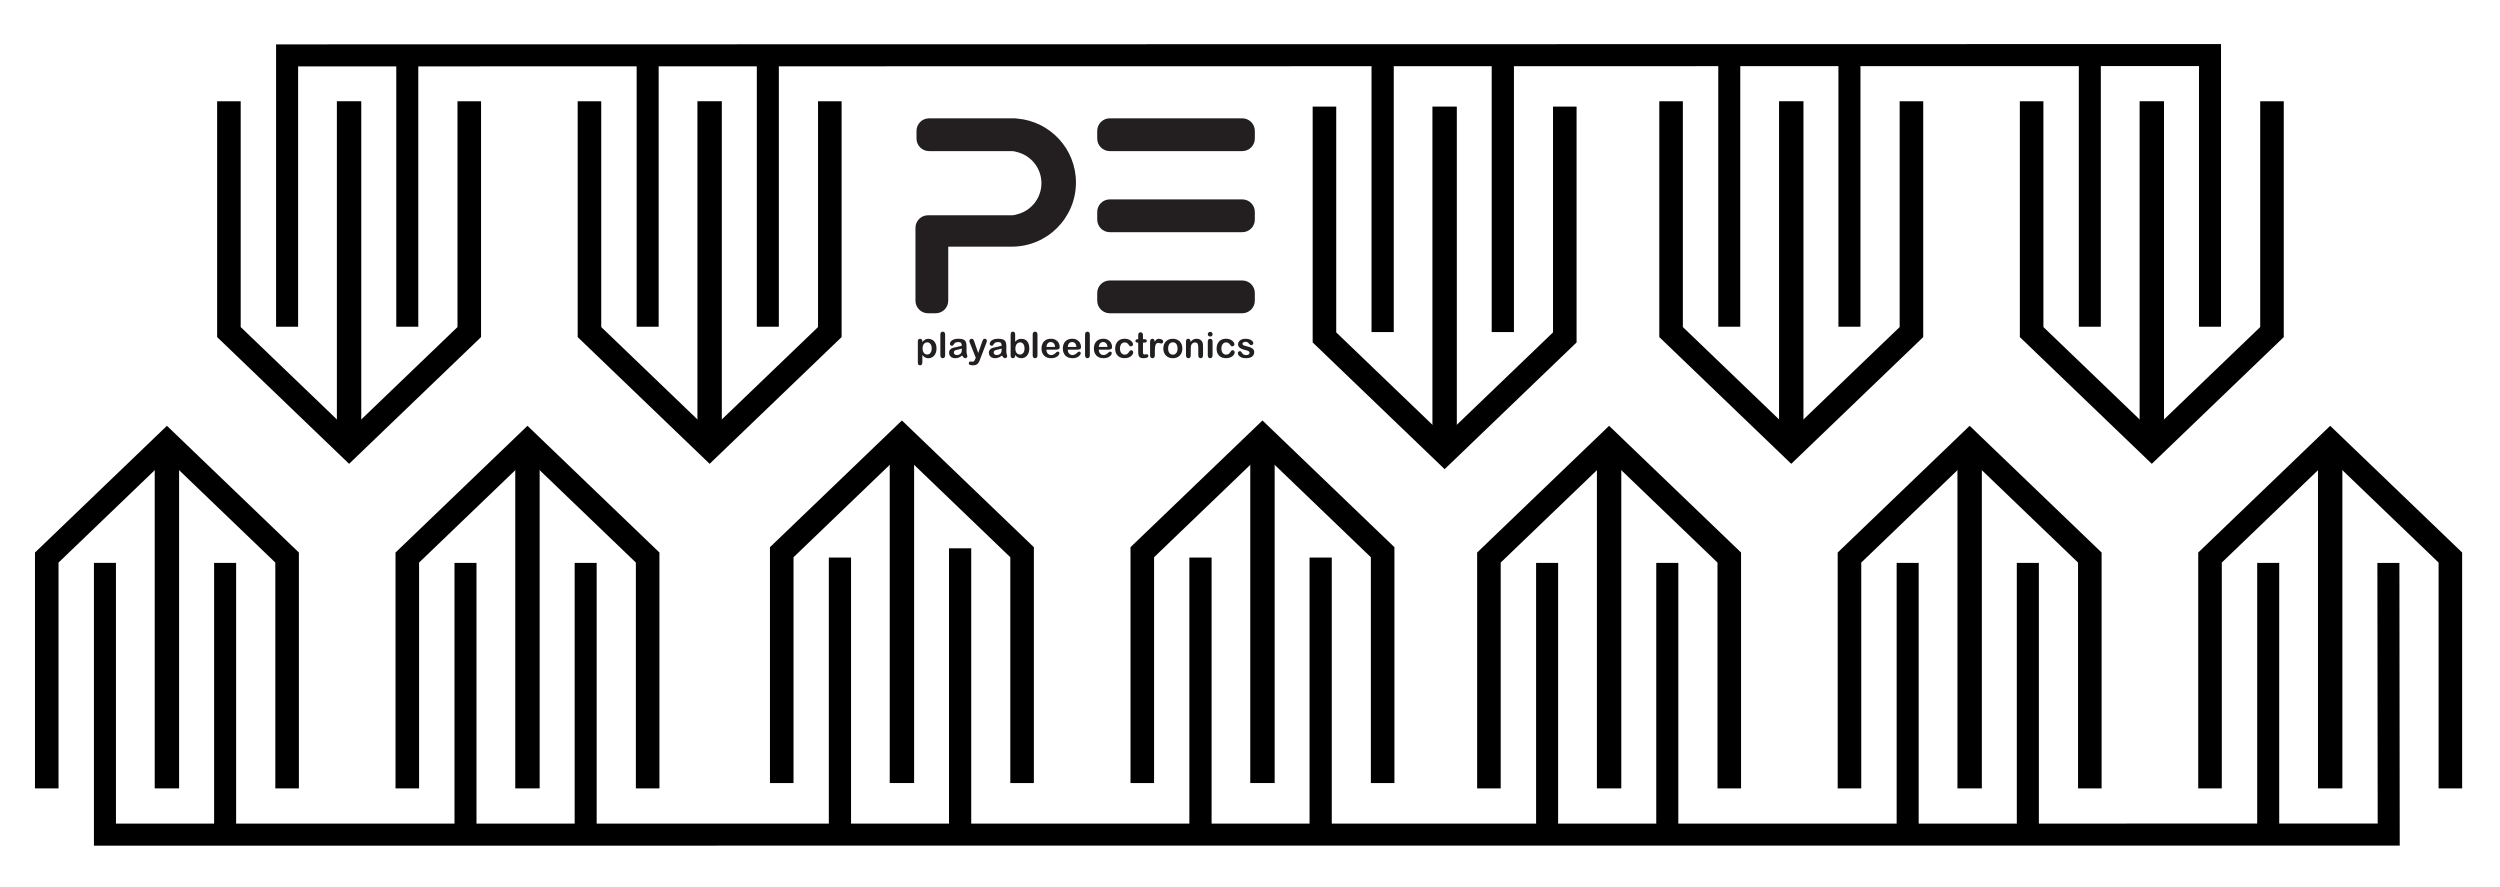 <?xml version="1.0" encoding="UTF-8" standalone="no"?>
<!-- Created with Inkscape (http://www.inkscape.org/) -->

<svg
   xmlns:dc="http://purl.org/dc/elements/1.1/"
   xmlns:cc="http://creativecommons.org/ns#"
   xmlns:rdf="http://www.w3.org/1999/02/22-rdf-syntax-ns#"
   xmlns:svg="http://www.w3.org/2000/svg"
   xmlns="http://www.w3.org/2000/svg"
   xmlns:sodipodi="http://sodipodi.sourceforge.net/DTD/sodipodi-0.dtd"
   xmlns:inkscape="http://www.inkscape.org/namespaces/inkscape"
   width="141mm"
   height="50mm"
   viewBox="0 0 141 50"
   version="1.1"
   id="svg8"
   inkscape:version="0.92.5 (2060ec1f9f, 2020-04-08)"
   sodipodi:docname="keyboard.svg">
  <defs
     id="defs2" />
  <sodipodi:namedview
     id="base"
     pagecolor="#ffffff"
     bordercolor="#666666"
     borderopacity="1.0"
     inkscape:pageopacity="0.0"
     inkscape:pageshadow="2"
     inkscape:zoom="1.7851642"
     inkscape:cx="281.01944"
     inkscape:cy="88.618787"
     inkscape:document-units="mm"
     inkscape:current-layer="g964"
     showgrid="false"
     inkscape:window-width="1920"
     inkscape:window-height="1016"
     inkscape:window-x="0"
     inkscape:window-y="27"
     inkscape:window-maximized="1">
    <inkscape:grid
       type="xygrid"
       id="grid815" />
  </sodipodi:namedview>
  <g
     inkscape:label="Layer 1"
     inkscape:groupmode="layer"
     id="layer1"
     transform="translate(0,-247)">
    <g
       transform="matrix(0.059,0,0,-0.059,49.867,269.035)"
       inkscape:label="ink_ext_XXXXXX"
       id="g891">
      <g
         id="g1041"
         inkscape:export-xdpi="96"
         inkscape:export-ydpi="96">
        <g
           transform="matrix(16.857,0,0,-16.857,-944.605,4391.424)"
           id="g964"
           style="">
          <path
             style="fill:none;stroke:#000000;stroke-width:1.336px;stroke-linecap:butt;stroke-linejoin:miter;stroke-opacity:1"
             d="m 22.178,283.063 v -13.09 l -6.815,-6.545 -6.815,6.545 v 13.09"
             id="path817"
             inkscape:connector-curvature="0"
             sodipodi:nodetypes="ccccc" />
          <path
             style="fill:none;stroke:#000000;stroke-width:1.383px;stroke-linecap:butt;stroke-linejoin:miter;stroke-opacity:1"
             d="M 15.362,263.428 V 283.063"
             id="path819"
             inkscape:connector-curvature="0"
             sodipodi:nodetypes="cc" />
          <path
             style="fill:none;stroke:#000000;stroke-width:1.249px;stroke-linecap:butt;stroke-linejoin:miter;stroke-opacity:1"
             d="m 11.848,270.276 2.01e-4,15.41 129.508,-0.004 -0.018,-15.405"
             id="path821"
             inkscape:connector-curvature="0"
             sodipodi:nodetypes="cccc" />
          <path
             style="fill:none;stroke:#000000;stroke-width:1.248px;stroke-linecap:butt;stroke-linejoin:miter;stroke-opacity:1"
             d="m 18.663,270.276 0,15.448"
             id="path823"
             inkscape:connector-curvature="0"
             sodipodi:nodetypes="cc" />
          <path
             style="fill:none;stroke:#000000;stroke-width:1.336px;stroke-linecap:butt;stroke-linejoin:miter;stroke-opacity:1"
             d="m 42.624,283.063 v -13.09 l -6.815,-6.545 -6.815,6.545 v 13.09"
             id="path817-6"
             inkscape:connector-curvature="0"
             sodipodi:nodetypes="ccccc" />
          <path
             style="fill:none;stroke:#000000;stroke-width:1.383px;stroke-linecap:butt;stroke-linejoin:miter;stroke-opacity:1"
             d="M 35.808,263.428 V 283.063"
             id="path819-7"
             inkscape:connector-curvature="0"
             sodipodi:nodetypes="cc" />
          <path
             style="fill:none;stroke:#000000;stroke-width:1.247px;stroke-linecap:butt;stroke-linejoin:miter;stroke-opacity:1"
             d="m 32.294,270.276 v 15.508"
             id="path821-5"
             inkscape:connector-curvature="0"
             sodipodi:nodetypes="cc" />
          <path
             style="fill:none;stroke:#000000;stroke-width:1.248px;stroke-linecap:butt;stroke-linejoin:miter;stroke-opacity:1"
             d="m 39.109,270.276 0,15.435"
             id="path823-3"
             inkscape:connector-curvature="0"
             sodipodi:nodetypes="cc" />
          <path
             style="fill:none;stroke:#000000;stroke-width:1.336px;stroke-linecap:butt;stroke-linejoin:miter;stroke-opacity:1"
             d="m 63.858,282.76 v -13.09 l -6.815,-6.545 -6.815,6.545 v 13.09"
             id="path817-2"
             inkscape:connector-curvature="0"
             sodipodi:nodetypes="ccccc" />
          <path
             style="fill:none;stroke:#000000;stroke-width:1.383px;stroke-linecap:butt;stroke-linejoin:miter;stroke-opacity:1"
             d="m 57.043,263.125 v 19.635"
             id="path819-9"
             inkscape:connector-curvature="0"
             sodipodi:nodetypes="cc" />
          <path
             style="fill:none;stroke:#000000;stroke-width:1.26px;stroke-linecap:butt;stroke-linejoin:miter;stroke-opacity:1"
             d="m 53.528,269.973 0,15.705"
             id="path821-1"
             inkscape:connector-curvature="0"
             sodipodi:nodetypes="cc" />
          <path
             style="fill:none;stroke:#000000;stroke-width:1.26px;stroke-linecap:butt;stroke-linejoin:miter;stroke-opacity:1"
             d="m 60.343,269.449 v 16.313"
             id="path823-2"
             inkscape:connector-curvature="0"
             sodipodi:nodetypes="cc" />
          <path
             style="fill:none;stroke:#000000;stroke-width:1.336px;stroke-linecap:butt;stroke-linejoin:miter;stroke-opacity:1"
             d="m 84.304,282.76 v -13.09 l -6.815,-6.545 -6.815,6.545 v 13.09"
             id="path817-6-9"
             inkscape:connector-curvature="0"
             sodipodi:nodetypes="ccccc" />
          <path
             style="fill:none;stroke:#000000;stroke-width:1.383px;stroke-linecap:butt;stroke-linejoin:miter;stroke-opacity:1"
             d="m 77.489,263.125 v 19.635"
             id="path819-7-3"
             inkscape:connector-curvature="0"
             sodipodi:nodetypes="cc" />
          <path
             style="fill:none;stroke:#000000;stroke-width:1.261px;stroke-linecap:butt;stroke-linejoin:miter;stroke-opacity:1"
             d="m 73.974,269.973 v 15.781"
             id="path821-5-6"
             inkscape:connector-curvature="0"
             sodipodi:nodetypes="cc" />
          <path
             style="fill:none;stroke:#000000;stroke-width:1.26px;stroke-linecap:butt;stroke-linejoin:miter;stroke-opacity:1"
             d="m 80.789,269.973 v 15.81"
             id="path823-3-0"
             inkscape:connector-curvature="0"
             sodipodi:nodetypes="cc" />
          <path
             style="fill:none;stroke:#000000;stroke-width:1.336px;stroke-linecap:butt;stroke-linejoin:miter;stroke-opacity:1"
             d="m 103.961,283.063 v -13.09 l -6.815,-6.545 -6.815,6.545 v 13.09"
             id="path817-61"
             inkscape:connector-curvature="0"
             sodipodi:nodetypes="ccccc" />
          <path
             style="fill:none;stroke:#000000;stroke-width:1.383px;stroke-linecap:butt;stroke-linejoin:miter;stroke-opacity:1"
             d="M 97.146,263.428 V 283.063"
             id="path819-8"
             inkscape:connector-curvature="0"
             sodipodi:nodetypes="cc" />
          <path
             style="fill:none;stroke:#000000;stroke-width:1.249px;stroke-linecap:butt;stroke-linejoin:miter;stroke-opacity:1"
             d="m 93.631,270.276 0,15.48"
             id="path821-7"
             inkscape:connector-curvature="0"
             sodipodi:nodetypes="cc" />
          <path
             style="fill:none;stroke:#000000;stroke-width:1.251px;stroke-linecap:butt;stroke-linejoin:miter;stroke-opacity:1"
             d="m 100.446,270.276 v 15.509"
             id="path823-9"
             inkscape:connector-curvature="0"
             sodipodi:nodetypes="cc" />
          <path
             style="fill:none;stroke:#000000;stroke-width:1.336px;stroke-linecap:butt;stroke-linejoin:miter;stroke-opacity:1"
             d="m 124.407,283.063 v -13.09 l -6.815,-6.545 -6.815,6.545 v 13.09"
             id="path817-6-3"
             inkscape:connector-curvature="0"
             sodipodi:nodetypes="ccccc" />
          <path
             style="fill:none;stroke:#000000;stroke-width:1.383px;stroke-linecap:butt;stroke-linejoin:miter;stroke-opacity:1"
             d="M 117.592,263.428 V 283.063"
             id="path819-7-7"
             inkscape:connector-curvature="0"
             sodipodi:nodetypes="cc" />
          <path
             style="fill:none;stroke:#000000;stroke-width:1.249px;stroke-linecap:butt;stroke-linejoin:miter;stroke-opacity:1"
             d="m 114.077,270.276 v 15.354"
             id="path821-5-5"
             inkscape:connector-curvature="0"
             sodipodi:nodetypes="cc" />
          <path
             style="fill:none;stroke:#000000;stroke-width:1.251px;stroke-linecap:butt;stroke-linejoin:miter;stroke-opacity:1"
             d="m 120.892,270.276 v 15.457"
             id="path823-3-9"
             inkscape:connector-curvature="0"
             sodipodi:nodetypes="cc" />
          <path
             style="fill:none;stroke:#000000;stroke-width:1.336px;stroke-linecap:butt;stroke-linejoin:miter;stroke-opacity:1"
             d="m 144.853,283.063 v -13.09 l -6.815,-6.545 -6.815,6.545 v 13.09"
             id="path817-6-3-8"
             inkscape:connector-curvature="0"
             sodipodi:nodetypes="ccccc" />
          <path
             style="fill:none;stroke:#000000;stroke-width:1.383px;stroke-linecap:butt;stroke-linejoin:miter;stroke-opacity:1"
             d="M 138.037,263.428 V 283.063"
             id="path819-7-7-9"
             inkscape:connector-curvature="0"
             sodipodi:nodetypes="cc" />
          <path
             style="fill:none;stroke:#000000;stroke-width:1.249px;stroke-linecap:butt;stroke-linejoin:miter;stroke-opacity:1"
             d="m 134.523,270.276 v 15.498"
             id="path821-5-5-7"
             inkscape:connector-curvature="0"
             sodipodi:nodetypes="cc" />
          <path
             style="fill:none;stroke:#000000;stroke-width:1.336px;stroke-linecap:butt;stroke-linejoin:miter;stroke-opacity:1"
             d="m 32.508,244.096 v 13.09 l -6.815,6.545 -6.815,-6.545 v -13.09"
             id="path817-1"
             inkscape:connector-curvature="0"
             sodipodi:nodetypes="ccccc" />
          <path
             style="fill:none;stroke:#000000;stroke-width:1.383px;stroke-linecap:butt;stroke-linejoin:miter;stroke-opacity:1"
             d="M 25.692,263.731 V 244.096"
             id="path819-2"
             inkscape:connector-curvature="0"
             sodipodi:nodetypes="cc" />
          <path
             style="fill:none;stroke:#000000;stroke-width:1.249px;stroke-linecap:butt;stroke-linejoin:miter;stroke-opacity:1"
             d="m 22.178,256.883 v -15.387 l 109.044,-0.018 v 15.405"
             id="path821-9"
             inkscape:connector-curvature="0"
             sodipodi:nodetypes="cccc" />
          <path
             style="fill:none;stroke:#000000;stroke-width:1.248px;stroke-linecap:butt;stroke-linejoin:miter;stroke-opacity:1"
             d="m 28.993,256.883 0,-15.387"
             id="path823-31"
             inkscape:connector-curvature="0"
             sodipodi:nodetypes="cc" />
          <path
             style="fill:none;stroke:#000000;stroke-width:1.336px;stroke-linecap:butt;stroke-linejoin:miter;stroke-opacity:1"
             d="m 52.954,244.096 v 13.09 l -6.815,6.545 -6.815,-6.545 v -13.09"
             id="path817-6-94"
             inkscape:connector-curvature="0"
             sodipodi:nodetypes="ccccc" />
          <path
             style="fill:none;stroke:#000000;stroke-width:1.383px;stroke-linecap:butt;stroke-linejoin:miter;stroke-opacity:1"
             d="M 46.138,263.731 V 244.096"
             id="path819-7-78"
             inkscape:connector-curvature="0"
             sodipodi:nodetypes="cc" />
          <path
             style="fill:none;stroke:#000000;stroke-width:1.248px;stroke-linecap:butt;stroke-linejoin:miter;stroke-opacity:1"
             d="M 42.624,256.883 V 241.435"
             id="path821-5-4"
             inkscape:connector-curvature="0"
             sodipodi:nodetypes="cc" />
          <path
             style="fill:none;stroke:#000000;stroke-width:1.249px;stroke-linecap:butt;stroke-linejoin:miter;stroke-opacity:1"
             d="m 49.439,256.883 0,-15.387"
             id="path823-3-5"
             inkscape:connector-curvature="0"
             sodipodi:nodetypes="cc" />
          <path
             style="fill:none;stroke:#000000;stroke-width:1.336px;stroke-linecap:butt;stroke-linejoin:miter;stroke-opacity:1"
             d="m 94.634,244.399 v 13.09 l -6.815,6.545 -6.815,-6.545 v -13.09"
             id="path817-6-9-0"
             inkscape:connector-curvature="0"
             sodipodi:nodetypes="ccccc" />
          <path
             style="fill:none;stroke:#000000;stroke-width:1.383px;stroke-linecap:butt;stroke-linejoin:miter;stroke-opacity:1"
             d="M 87.819,264.034 V 244.399"
             id="path819-7-3-6"
             inkscape:connector-curvature="0"
             sodipodi:nodetypes="cc" />
          <path
             style="fill:none;stroke:#000000;stroke-width:1.261px;stroke-linecap:butt;stroke-linejoin:miter;stroke-opacity:1"
             d="M 84.304,257.186 V 241.382"
             id="path821-5-6-3"
             inkscape:connector-curvature="0"
             sodipodi:nodetypes="cc" />
          <path
             style="fill:none;stroke:#000000;stroke-width:1.261px;stroke-linecap:butt;stroke-linejoin:miter;stroke-opacity:1"
             d="m 91.119,257.186 0,-15.748"
             id="path823-3-0-2"
             inkscape:connector-curvature="0"
             sodipodi:nodetypes="cc" />
          <path
             style="fill:none;stroke:#000000;stroke-width:1.336px;stroke-linecap:butt;stroke-linejoin:miter;stroke-opacity:1"
             d="m 114.291,244.096 v 13.09 l -6.815,6.545 -6.815,-6.545 v -13.09"
             id="path817-61-0"
             inkscape:connector-curvature="0"
             sodipodi:nodetypes="ccccc" />
          <path
             style="fill:none;stroke:#000000;stroke-width:1.383px;stroke-linecap:butt;stroke-linejoin:miter;stroke-opacity:1"
             d="M 107.476,263.731 V 244.096"
             id="path819-8-6"
             inkscape:connector-curvature="0"
             sodipodi:nodetypes="cc" />
          <path
             style="fill:none;stroke:#000000;stroke-width:1.247px;stroke-linecap:butt;stroke-linejoin:miter;stroke-opacity:1"
             d="m 103.961,256.883 0,-15.442"
             id="path821-7-1"
             inkscape:connector-curvature="0"
             sodipodi:nodetypes="cc" />
          <path
             style="fill:none;stroke:#000000;stroke-width:1.249px;stroke-linecap:butt;stroke-linejoin:miter;stroke-opacity:1"
             d="m 110.776,256.883 0,-15.452"
             id="path823-9-5"
             inkscape:connector-curvature="0"
             sodipodi:nodetypes="cc" />
          <path
             style="fill:none;stroke:#000000;stroke-width:1.336px;stroke-linecap:butt;stroke-linejoin:miter;stroke-opacity:1"
             d="m 134.737,244.096 v 13.09 l -6.815,6.545 -6.815,-6.545 v -13.09"
             id="path817-6-3-5"
             inkscape:connector-curvature="0"
             sodipodi:nodetypes="ccccc" />
          <path
             style="fill:none;stroke:#000000;stroke-width:1.383px;stroke-linecap:butt;stroke-linejoin:miter;stroke-opacity:1"
             d="M 127.922,263.731 V 244.096"
             id="path819-7-7-4"
             inkscape:connector-curvature="0"
             sodipodi:nodetypes="cc" />
          <path
             style="fill:none;stroke:#000000;stroke-width:1.248px;stroke-linecap:butt;stroke-linejoin:miter;stroke-opacity:1"
             d="M 124.407,256.883 V 241.405"
             id="path821-5-5-76"
             inkscape:connector-curvature="0"
             sodipodi:nodetypes="cc" />
        </g>
        <g
           id="g893"
           transform="scale(0.1)">
          <path
             d="m 3543.33,2410.25 c 0,-66.27 -53.73,-120 -120,-120 H 2156.67 c -66.27,0 -120,53.73 -120,120 v 73.34 c 0,66.27 53.73,120 120,120 h 1266.66 c 66.27,0 120,-53.73 120,-120 v -73.34"
             style="fill:#231f20;fill-opacity:1;fill-rule:nonzero;stroke:none"
             id="path895"
             inkscape:connector-curvature="0" />
          <path
             d="m 1273.41,2601.13 c -7.83,1.6 -15.94,2.45 -24.25,2.45 h -28.96 c -0.07,0 -0.14,0.01 -0.2,0.01 -0.1,0 -0.19,-0.01 -0.28,-0.01 H 429.156 c -66.269,0 -120,-53.72 -120,-120 v -73.33 c 0,-66.28 53.731,-120 120,-120 h 255.938 537.416 c 14.57,0 28.48,-2.73 41.4,-7.48 137,-30.67 239.42,-152.93 239.42,-299.18 0,-146.26 -102.42,-268.52 -239.42,-299.19 -12.92,-4.75 -26.83,-7.48 -41.4,-7.48 H 1089.16 692.758 419.156 c -66.269,0 -120,-53.72 -120,-120 v -0.01 -59.99 -636.658 c 0,-66.274 53.719,-120 120,-120 h 73.328 c 66.282,0 120.012,53.726 120.012,120 v 516.658 h 606.664 c 0.07,0 0.14,0.01 0.21,0.01 0.21,0 0.42,-0.01 0.63,-0.01 338.73,0 613.34,274.6 613.34,613.33 0,320.73 -246.23,583.79 -559.93,610.88"
             style="fill:#231f20;fill-opacity:1;fill-rule:nonzero;stroke:none"
             id="path897"
             inkscape:connector-curvature="0" />
          <path
             d="m 3543.33,1635.25 c 0,-66.28 -53.73,-120 -120,-120 H 2156.67 c -66.27,0 -120,53.72 -120,120 v 73.33 c 0,66.28 53.73,120 120,120 h 1266.66 c 66.27,0 120,-53.72 120,-120 v -73.33"
             style="fill:#231f20;fill-opacity:1;fill-rule:nonzero;stroke:none"
             id="path899"
             inkscape:connector-curvature="0" />
          <path
             d="m 3543.33,860.25 c 0,-66.281 -53.73,-120 -120,-120 H 2156.67 c -66.27,0 -120,53.719 -120,120 v 73.332 c 0,66.277 53.73,119.998 120,119.998 h 1266.66 c 66.27,0 120,-53.721 120,-119.998 V 860.25"
             style="fill:#231f20;fill-opacity:1;fill-rule:nonzero;stroke:none"
             id="path901"
             inkscape:connector-curvature="0" />
          <path
             d="m 454.551,404.23 c 0,12.059 -1.848,22.418 -5.528,31.071 -3.687,8.648 -8.793,15.289 -15.324,19.918 -6.531,4.64 -13.758,6.953 -21.683,6.953 -12.618,0 -23.25,-4.973 -31.899,-14.902 -8.652,-9.938 -12.976,-24.559 -12.976,-43.879 0,-18.192 4.297,-32.34 12.886,-42.45 8.602,-10.101 19.258,-15.152 31.989,-15.152 7.589,0 14.625,2.203 21.097,6.621 6.477,4.399 11.668,11.02 15.575,19.84 3.906,8.82 5.863,19.469 5.863,31.98 z m -89.59,66.481 v -5.52 c 8.594,10.598 17.523,18.391 26.793,23.36 9.266,4.961 19.762,7.449 31.484,7.449 14.063,0 27.012,-3.629 38.848,-10.891 11.832,-7.25 21.18,-17.859 28.047,-31.808 6.863,-13.961 10.297,-30.481 10.297,-49.571 0,-14.07 -1.985,-26.988 -5.942,-38.761 -3.965,-11.778 -9.406,-21.66 -16.328,-29.641 -6.926,-7.988 -15.097,-14.129 -24.531,-18.43 -9.434,-4.289 -19.566,-6.449 -30.391,-6.449 -13.062,0 -24.035,2.633 -32.906,7.883 -8.879,5.238 -17.336,12.938 -25.371,23.109 v -68.66 c 0,-20.101 -7.316,-30.14 -21.938,-30.14 -8.597,0 -14.293,2.589 -17.082,7.781 -2.793,5.199 -4.183,12.758 -4.183,22.687 v 197.27 c 0,8.711 1.894,15.211 5.691,19.512 3.797,4.289 8.989,6.441 15.574,6.441 6.473,0 11.747,-2.203 15.825,-6.613 4.074,-4.41 6.113,-10.75 6.113,-19.008"
             style="fill:#231f20;fill-opacity:1;fill-rule:nonzero;stroke:none"
             id="path903"
             inkscape:connector-curvature="0" />
          <path
             d="M 537.105,338.262 V 536.52 c 0,9.16 2.032,16.082 6.11,20.769 4.074,4.691 9.574,7.031 16.492,7.031 6.926,0 12.504,-2.32 16.746,-6.949 4.246,-4.633 6.363,-11.582 6.363,-20.851 V 338.262 c 0,-9.27 -2.148,-16.223 -6.445,-20.852 -4.301,-4.629 -9.851,-6.961 -16.664,-6.961 -6.695,0 -12.141,2.41 -16.324,7.211 -4.188,4.801 -6.278,11.66 -6.278,20.602"
             style="fill:#231f20;fill-opacity:1;fill-rule:nonzero;stroke:none"
             id="path905"
             inkscape:connector-curvature="0" />
          <path
             d="m 742.574,402.391 c -6.699,-2.45 -16.441,-5.051 -29.222,-7.789 -12.786,-2.731 -21.633,-4.743 -26.539,-6.02 -4.918,-1.293 -9.606,-3.801 -14.071,-7.543 -4.465,-3.738 -6.695,-8.957 -6.695,-15.648 0,-6.93 2.621,-12.821 7.871,-17.672 5.242,-4.86 12.105,-7.289 20.594,-7.289 9.043,0 17.386,1.992 25.035,5.941 7.644,3.969 13.258,9.07 16.832,15.32 4.125,6.93 6.195,18.309 6.195,34.168 z m 3.012,-66.141 c -11.051,-8.602 -21.742,-15.051 -32.066,-19.352 -10.329,-4.289 -21.915,-6.449 -34.75,-6.449 -11.719,0 -22.016,2.332 -30.895,6.961 -8.875,4.629 -15.711,10.91 -20.512,18.84 -4.8,7.922 -7.203,16.52 -7.203,25.789 0,12.5 3.961,23.16 11.891,31.981 7.926,8.82 18.808,14.73 32.656,17.75 2.898,0.671 10.102,2.171 21.602,4.519 11.496,2.352 21.347,4.5 29.554,6.449 8.203,1.953 17.106,4.332 26.711,7.114 -0.562,12.058 -2.988,20.91 -7.285,26.539 -4.297,5.64 -13.203,8.461 -26.711,8.461 -11.609,0 -20.348,-1.622 -26.207,-4.852 -5.863,-3.25 -10.883,-8.102 -15.07,-14.578 -4.188,-6.473 -7.145,-10.742 -8.871,-12.813 -1.735,-2.058 -5.446,-3.089 -11.141,-3.089 -5.137,0 -9.574,1.652 -13.309,4.941 -3.746,3.289 -5.613,7.508 -5.613,12.641 0,8.039 2.848,15.847 8.543,23.437 5.692,7.602 14.567,13.852 26.625,18.762 12.055,4.91 27.07,7.359 45.043,7.359 20.094,0 35.891,-2.371 47.391,-7.101 11.496,-4.758 19.617,-12.258 24.363,-22.528 4.746,-10.281 7.117,-23.89 7.117,-40.859 0,-10.723 -0.027,-19.82 -0.082,-27.301 -0.058,-7.48 -0.14,-15.801 -0.254,-24.949 0,-8.59 1.426,-17.563 4.274,-26.871 2.847,-9.332 4.265,-15.332 4.265,-18 0,-4.692 -2.199,-8.969 -6.609,-12.813 -4.414,-3.847 -9.41,-5.789 -14.988,-5.789 -4.692,0 -9.325,2.211 -13.899,6.633 -4.582,4.398 -9.437,10.797 -14.57,19.168"
             style="fill:#231f20;fill-opacity:1;fill-rule:nonzero;stroke:none"
             id="path907"
             inkscape:connector-curvature="0" />
          <path
             d="m 871.516,304.762 4.183,10.218 -56.265,141.668 c -3.461,8.141 -5.192,14.063 -5.192,17.75 0,3.911 1.008,7.532 3.016,10.883 2.012,3.348 4.773,6.028 8.289,8.039 3.516,2.012 7.172,3.012 10.969,3.012 6.586,0 11.554,-2.09 14.906,-6.281 3.344,-4.192 6.305,-10.18 8.871,-17.992 l 38.684,-112.528 36.671,104.649 c 2.903,8.48 5.528,15.129 7.872,19.929 2.343,4.801 4.824,8.032 7.453,9.711 2.621,1.672 6.332,2.512 11.132,2.512 3.461,0 6.782,-0.922 9.965,-2.762 3.184,-1.851 5.633,-4.328 7.368,-7.449 1.73,-3.129 2.597,-6.43 2.597,-9.883 -0.449,-2.117 -1.176,-5.136 -2.176,-9.047 -1.007,-3.902 -2.238,-7.871 -3.687,-11.882 L 916.559,299.23 c -5.137,-13.73 -10.164,-24.5 -15.071,-32.308 -4.918,-7.813 -11.414,-13.82 -19.511,-18 -8.094,-4.192 -19.004,-6.281 -32.735,-6.281 -13.398,0 -23.445,1.449 -30.14,4.347 -6.7,2.91 -10.047,8.211 -10.047,15.91 0,5.25 1.59,9.293 4.769,12.141 3.184,2.852 7.899,4.27 14.149,4.27 2.457,0 4.859,-0.329 7.203,-1 2.898,-0.68 5.414,-1.008 7.535,-1.008 5.25,0 9.379,0.781 12.391,2.34 3.011,1.57 5.718,4.269 8.121,8.129 2.402,3.851 5.168,9.519 8.293,16.992"
             style="fill:#231f20;fill-opacity:1;fill-rule:nonzero;stroke:none"
             id="path909"
             inkscape:connector-curvature="0" />
          <path
             d="m 1123.2,402.391 c -6.7,-2.45 -16.44,-5.051 -29.23,-7.789 -12.78,-2.731 -21.63,-4.743 -26.53,-6.02 -4.92,-1.293 -9.61,-3.801 -14.07,-7.543 -4.47,-3.738 -6.7,-8.957 -6.7,-15.648 0,-6.93 2.62,-12.821 7.87,-17.672 5.25,-4.86 12.11,-7.289 20.6,-7.289 9.04,0 17.38,1.992 25.03,5.941 7.65,3.969 13.26,9.07 16.83,15.32 4.13,6.93 6.2,18.309 6.2,34.168 z m 3.01,-66.141 c -11.05,-8.602 -21.74,-15.051 -32.06,-19.352 -10.33,-4.289 -21.92,-6.449 -34.76,-6.449 -11.71,0 -22.01,2.332 -30.89,6.961 -8.88,4.629 -15.71,10.91 -20.51,18.84 -4.8,7.922 -7.2,16.52 -7.2,25.789 0,12.5 3.96,23.16 11.89,31.981 7.92,8.82 18.8,14.73 32.65,17.75 2.9,0.671 10.1,2.171 21.6,4.519 11.5,2.352 21.35,4.5 29.56,6.449 8.2,1.953 17.1,4.332 26.71,7.114 -0.56,12.058 -2.99,20.91 -7.29,26.539 -4.29,5.64 -13.2,8.461 -26.71,8.461 -11.61,0 -20.34,-1.622 -26.2,-4.852 -5.87,-3.25 -10.89,-8.102 -15.08,-14.578 -4.18,-6.473 -7.14,-10.742 -8.87,-12.813 -1.73,-2.058 -5.44,-3.089 -11.13,-3.089 -5.14,0 -9.58,1.652 -13.32,4.941 -3.74,3.289 -5.61,7.508 -5.61,12.641 0,8.039 2.85,15.847 8.54,23.437 5.7,7.602 14.57,13.852 26.63,18.762 12.06,4.91 27.07,7.359 45.04,7.359 20.1,0 35.89,-2.371 47.39,-7.101 11.5,-4.758 19.62,-12.258 24.37,-22.528 4.74,-10.281 7.12,-23.89 7.12,-40.859 0,-10.723 -0.03,-19.82 -0.09,-27.301 -0.06,-7.48 -0.14,-15.801 -0.25,-24.949 0,-8.59 1.43,-17.563 4.27,-26.871 2.85,-9.332 4.27,-15.332 4.27,-18 0,-4.692 -2.2,-8.969 -6.61,-12.813 -4.42,-3.847 -9.41,-5.789 -14.99,-5.789 -4.69,0 -9.32,2.211 -13.9,6.633 -4.58,4.398 -9.44,10.797 -14.57,19.168"
             style="fill:#231f20;fill-opacity:1;fill-rule:nonzero;stroke:none"
             id="path911"
             inkscape:connector-curvature="0" />
          <path
             d="m 1254.32,402.391 c 0,-18.2 4.15,-32.18 12.47,-41.95 8.32,-9.769 19.23,-14.652 32.74,-14.652 11.5,0 21.4,5 29.72,14.992 8.32,9.989 12.48,24.301 12.48,42.949 0,12.059 -1.73,22.442 -5.19,31.149 -3.46,8.711 -8.38,15.43 -14.74,20.172 -6.37,4.75 -13.79,7.121 -22.27,7.121 -8.71,0 -16.47,-2.371 -23.28,-7.121 -6.81,-4.742 -12.17,-11.61 -16.07,-20.59 -3.92,-8.992 -5.86,-19.68 -5.86,-32.07 z m -2.18,135.808 v -69.84 c 8.59,8.942 17.36,15.782 26.29,20.52 8.93,4.75 19.98,7.121 33.16,7.121 15.18,0 28.49,-3.602 39.93,-10.801 11.44,-7.207 20.32,-17.648 26.63,-31.32 6.3,-13.668 9.46,-29.891 9.46,-48.641 0,-13.847 -1.76,-26.539 -5.28,-38.097 -3.51,-11.551 -8.62,-21.582 -15.32,-30.059 -6.7,-8.48 -14.82,-15.043 -24.36,-19.672 -9.55,-4.629 -20.07,-6.961 -31.57,-6.961 -7.03,0 -13.64,0.84 -19.84,2.52 -6.2,1.672 -11.47,3.883 -15.82,6.613 -4.36,2.738 -8.07,5.547 -11.14,8.457 -3.07,2.902 -7.12,7.262 -12.14,13.063 v -4.524 c 0,-8.598 -2.07,-15.098 -6.2,-19.496 -4.13,-4.422 -9.38,-6.633 -15.74,-6.633 -6.47,0 -11.64,2.211 -15.49,6.633 -3.85,4.398 -5.77,10.898 -5.77,19.496 v 199.613 c 0,9.258 1.86,16.27 5.61,21.008 3.73,4.75 8.95,7.121 15.65,7.121 7.04,0 12.45,-2.261 16.25,-6.789 3.79,-4.519 5.69,-10.961 5.69,-19.332"
             style="fill:#231f20;fill-opacity:1;fill-rule:nonzero;stroke:none"
             id="path913"
             inkscape:connector-curvature="0" />
          <path
             d="M 1419.77,338.262 V 536.52 c 0,9.16 2.03,16.082 6.1,20.769 4.08,4.691 9.58,7.031 16.5,7.031 6.92,0 12.5,-2.32 16.75,-6.949 4.24,-4.633 6.36,-11.582 6.36,-20.851 V 338.262 c 0,-9.27 -2.15,-16.223 -6.45,-20.852 -4.3,-4.629 -9.85,-6.961 -16.66,-6.961 -6.7,0 -12.14,2.41 -16.33,7.211 -4.18,4.801 -6.27,11.66 -6.27,20.602"
             style="fill:#231f20;fill-opacity:1;fill-rule:nonzero;stroke:none"
             id="path915"
             inkscape:connector-curvature="0" />
          <path
             d="m 1550.88,418.129 h 82.89 c -1.11,15.621 -5.33,27.32 -12.64,35.09 -7.31,7.75 -16.94,11.633 -28.88,11.633 -11.39,0 -20.75,-3.942 -28.06,-11.813 -7.31,-7.867 -11.74,-19.5 -13.31,-34.91 z m 89.42,-25.957 h -89.42 c 0.11,-10.383 2.21,-19.531 6.28,-27.461 4.08,-7.93 9.49,-13.891 16.24,-17.922 6.76,-4.008 14.21,-6.019 22.36,-6.019 5.47,0 10.47,0.64 14.99,1.921 4.52,1.278 8.9,3.289 13.14,6.039 4.24,2.719 8.15,5.661 11.73,8.782 3.56,3.129 8.2,7.367 13.9,12.726 2.34,2.012 5.69,3.024 10.04,3.024 4.69,0 8.48,-1.293 11.39,-3.864 2.9,-2.566 4.35,-6.187 4.35,-10.878 0,-4.129 -1.62,-8.961 -4.86,-14.489 -3.23,-5.519 -8.12,-10.832 -14.64,-15.91 -6.54,-5.082 -14.74,-9.289 -24.62,-12.641 -9.88,-3.351 -21.24,-5.031 -34.08,-5.031 -29.36,0 -52.19,8.383 -68.49,25.121 -16.3,16.75 -24.44,39.461 -24.44,68.16 0,13.5 2,26.04 6.02,37.59 4.02,11.559 9.88,21.469 17.58,29.731 7.71,8.258 17.2,14.59 28.47,19 11.27,4.41 23.78,6.609 37.51,6.609 17.86,0 33.18,-3.762 45.97,-11.289 12.78,-7.539 22.36,-17.281 28.72,-29.223 6.36,-11.957 9.54,-24.117 9.54,-36.519 0,-11.488 -3.29,-18.938 -9.88,-22.348 -6.59,-3.41 -15.85,-5.109 -27.8,-5.109"
             style="fill:#231f20;fill-opacity:1;fill-rule:nonzero;stroke:none"
             id="path917"
             inkscape:connector-curvature="0" />
          <path
             d="m 1754.67,418.129 h 82.89 c -1.11,15.621 -5.33,27.32 -12.64,35.09 -7.31,7.75 -16.94,11.633 -28.88,11.633 -11.39,0 -20.75,-3.942 -28.06,-11.813 -7.31,-7.867 -11.74,-19.5 -13.31,-34.91 z m 89.42,-25.957 h -89.42 c 0.11,-10.383 2.21,-19.531 6.28,-27.461 4.07,-7.93 9.49,-13.891 16.24,-17.922 6.76,-4.008 14.21,-6.019 22.36,-6.019 5.47,0 10.46,0.64 14.99,1.921 4.52,1.278 8.9,3.289 13.14,6.039 4.24,2.719 8.15,5.661 11.72,8.782 3.57,3.129 8.21,7.367 13.91,12.726 2.34,2.012 5.69,3.024 10.04,3.024 4.69,0 8.48,-1.293 11.39,-3.864 2.9,-2.566 4.35,-6.187 4.35,-10.878 0,-4.129 -1.62,-8.961 -4.86,-14.489 -3.23,-5.519 -8.12,-10.832 -14.65,-15.91 -6.53,-5.082 -14.73,-9.289 -24.61,-12.641 -9.88,-3.351 -21.24,-5.031 -34.08,-5.031 -29.36,0 -52.19,8.383 -68.49,25.121 -16.3,16.75 -24.45,39.461 -24.45,68.16 0,13.5 2.01,26.04 6.03,37.59 4.02,11.559 9.88,21.469 17.58,29.731 7.71,8.258 17.19,14.59 28.47,19 11.27,4.41 23.78,6.609 37.51,6.609 17.86,0 33.18,-3.762 45.97,-11.289 12.78,-7.539 22.35,-17.281 28.72,-29.223 6.36,-11.957 9.54,-24.117 9.54,-36.519 0,-11.488 -3.29,-18.938 -9.88,-22.348 -6.59,-3.41 -15.85,-5.109 -27.8,-5.109"
             style="fill:#231f20;fill-opacity:1;fill-rule:nonzero;stroke:none"
             id="path919"
             inkscape:connector-curvature="0" />
          <path
             d="M 1920.29,338.262 V 536.52 c 0,9.16 2.03,16.082 6.11,20.769 4.07,4.691 9.58,7.031 16.49,7.031 6.91,0 12.5,-2.32 16.74,-6.949 4.26,-4.633 6.37,-11.582 6.37,-20.851 V 338.262 c 0,-9.27 -2.15,-16.223 -6.45,-20.852 -4.3,-4.629 -9.84,-6.961 -16.66,-6.961 -6.7,0 -12.13,2.41 -16.33,7.211 -4.18,4.801 -6.27,11.66 -6.27,20.602"
             style="fill:#231f20;fill-opacity:1;fill-rule:nonzero;stroke:none"
             id="path921"
             inkscape:connector-curvature="0" />
          <path
             d="m 2051.4,418.129 h 82.89 c -1.12,15.621 -5.33,27.32 -12.64,35.09 -7.31,7.75 -16.94,11.633 -28.89,11.633 -11.38,0 -20.74,-3.942 -28.04,-11.813 -7.32,-7.867 -11.76,-19.5 -13.32,-34.91 z m 89.42,-25.957 h -89.42 c 0.11,-10.383 2.2,-19.531 6.28,-27.461 4.08,-7.93 9.49,-13.891 16.25,-17.922 6.74,-4.008 14.2,-6.019 22.35,-6.019 5.47,0 10.47,0.64 14.99,1.921 4.52,1.278 8.9,3.289 13.14,6.039 4.24,2.719 8.15,5.661 11.72,8.782 3.58,3.129 8.21,7.367 13.9,12.726 2.34,2.012 5.69,3.024 10.05,3.024 4.69,0 8.48,-1.293 11.38,-3.864 2.91,-2.566 4.36,-6.187 4.36,-10.878 0,-4.129 -1.62,-8.961 -4.85,-14.489 -3.25,-5.519 -8.13,-10.832 -14.66,-15.91 -6.52,-5.082 -14.74,-9.289 -24.61,-12.641 -9.88,-3.351 -21.24,-5.031 -34.08,-5.031 -29.37,0 -52.19,8.383 -68.49,25.121 -16.3,16.75 -24.45,39.461 -24.45,68.16 0,13.5 2.01,26.04 6.03,37.59 4.02,11.559 9.88,21.469 17.58,29.731 7.71,8.258 17.19,14.59 28.47,19 11.28,4.41 23.78,6.609 37.51,6.609 17.86,0 33.18,-3.762 45.96,-11.289 12.79,-7.539 22.36,-17.281 28.73,-29.223 6.36,-11.957 9.54,-24.117 9.54,-36.519 0,-11.488 -3.29,-18.938 -9.88,-22.348 -6.59,-3.41 -15.86,-5.109 -27.8,-5.109"
             style="fill:#231f20;fill-opacity:1;fill-rule:nonzero;stroke:none"
             id="path923"
             inkscape:connector-curvature="0" />
          <path
             d="m 2380.96,367.059 c 0,-5.7 -1.7,-11.778 -5.11,-18.258 -3.41,-6.469 -8.59,-12.641 -15.58,-18.5 -6.97,-5.86 -15.76,-10.582 -26.36,-14.153 -10.61,-3.566 -22.56,-5.347 -35.84,-5.347 -28.25,0 -50.3,8.23 -66.15,24.691 -15.85,16.469 -23.78,38.539 -23.78,66.227 0,18.75 3.63,35.34 10.89,49.73 7.26,14.403 17.75,25.539 31.48,33.41 13.73,7.871 30.14,11.801 49.24,11.801 11.82,0 22.68,-1.719 32.56,-5.18 9.89,-3.468 18.26,-7.929 25.12,-13.398 6.87,-5.473 12.11,-11.312 15.74,-17.5 3.63,-6.191 5.44,-11.973 5.44,-17.332 0,-5.469 -2.04,-10.109 -6.11,-13.898 -4.07,-3.801 -9.01,-5.692 -14.81,-5.692 -3.8,0 -6.96,0.969 -9.47,2.93 -2.51,1.949 -5.33,5.101 -8.45,9.461 -5.59,8.488 -11.42,14.84 -17.5,19.09 -6.09,4.238 -13.82,6.359 -23.2,6.359 -13.5,0 -24.39,-5.27 -32.65,-15.82 -8.27,-10.551 -12.4,-24.981 -12.4,-43.289 0,-8.602 1.07,-16.5 3.19,-23.692 2.12,-7.199 5.19,-13.34 9.21,-18.418 4.02,-5.09 8.87,-8.941 14.57,-11.551 5.69,-2.628 11.94,-3.941 18.76,-3.941 9.15,0 16.99,2.121 23.52,6.359 6.53,4.243 12.31,10.723 17.34,19.422 2.78,5.141 5.8,9.149 9.04,12.059 3.23,2.902 7.2,4.359 11.88,4.359 5.59,0 10.22,-2.129 13.9,-6.367 3.69,-4.242 5.53,-8.762 5.53,-13.562"
             style="fill:#231f20;fill-opacity:1;fill-rule:nonzero;stroke:none"
             id="path925"
             inkscape:connector-curvature="0" />
          <path
             d="m 2423.32,492.309 h 5.02 v 27.472 c 0,7.36 0.2,13.141 0.59,17.321 0.39,4.187 1.48,7.796 3.27,10.808 1.78,3.121 4.35,5.66 7.7,7.621 3.35,1.949 7.08,2.93 11.21,2.93 5.81,0 11.06,-2.18 15.75,-6.531 3.12,-2.899 5.1,-6.45 5.94,-10.641 0.84,-4.187 1.26,-10.117 1.26,-17.828 v -31.152 h 16.74 c 6.48,0 11.42,-1.528 14.83,-4.598 3.4,-3.082 5.1,-7.012 5.1,-11.813 0,-6.136 -2.43,-10.437 -7.28,-12.886 -4.86,-2.461 -11.81,-3.692 -20.85,-3.692 h -8.54 v -84.058 c 0,-7.141 0.25,-12.641 0.75,-16.5 0.5,-3.84 1.84,-6.973 4.02,-9.371 2.18,-2.403 5.72,-3.602 10.63,-3.602 2.69,0 6.31,0.473 10.89,1.422 4.57,0.949 8.15,1.43 10.71,1.43 3.7,0 7.02,-1.493 9.98,-4.442 2.94,-2.961 4.43,-6.617 4.43,-10.969 0,-7.371 -4.02,-13.011 -12.06,-16.921 -8.04,-3.899 -19.59,-5.86 -34.66,-5.86 -14.3,0 -25.12,2.41 -32.49,7.211 -7.36,4.801 -12.2,11.442 -14.48,19.922 -2.29,8.488 -3.44,19.816 -3.44,34 v 87.738 h -6.03 c -6.59,0 -11.61,1.559 -15.06,4.7 -3.47,3.109 -5.2,7.082 -5.2,11.878 0,4.801 1.82,8.731 5.45,11.813 3.62,3.07 8.9,4.598 15.82,4.598"
             style="fill:#231f20;fill-opacity:1;fill-rule:nonzero;stroke:none"
             id="path927"
             inkscape:connector-curvature="0" />
          <path
             d="m 2587.6,376.43 v -38.168 c 0,-9.27 -2.18,-16.223 -6.54,-20.852 -4.35,-4.629 -9.88,-6.961 -16.58,-6.961 -6.58,0 -12,2.352 -16.24,7.051 -4.24,4.68 -6.36,11.602 -6.36,20.762 V 465.52 c 0,20.539 7.43,30.812 22.27,30.812 7.59,0 13.07,-2.402 16.42,-7.191 3.35,-4.809 5.18,-11.903 5.51,-21.27 5.47,9.367 11.09,16.461 16.84,21.27 5.74,4.789 13.42,7.191 23.03,7.191 9.6,0 18.91,-2.402 27.96,-7.191 9.04,-4.809 13.56,-11.18 13.56,-19.102 0,-5.578 -1.92,-10.18 -5.78,-13.809 -3.85,-3.628 -8.01,-5.441 -12.47,-5.441 -1.67,0 -5.72,1.02 -12.14,3.09 -6.43,2.07 -12.09,3.101 -17,3.101 -6.7,0 -12.17,-1.761 -16.41,-5.281 -4.25,-3.508 -7.54,-8.73 -9.88,-15.648 -2.34,-6.922 -3.97,-15.16 -4.85,-24.699 -0.9,-9.551 -1.34,-21.192 -1.34,-34.922"
             style="fill:#231f20;fill-opacity:1;fill-rule:nonzero;stroke:none"
             id="path929"
             inkscape:connector-curvature="0" />
          <path
             d="m 2804.62,403.391 c 0,18.648 -4.1,33.16 -12.31,43.539 -8.2,10.39 -19.23,15.57 -33.07,15.57 -8.94,0 -16.81,-2.309 -23.61,-6.941 -6.81,-4.637 -12.06,-11.469 -15.75,-20.52 -3.68,-9.039 -5.51,-19.59 -5.51,-31.648 0,-11.942 1.8,-22.379 5.43,-31.309 3.63,-8.934 8.82,-15.773 15.58,-20.512 6.75,-4.75 14.71,-7.121 23.86,-7.121 13.84,0 24.87,5.211 33.07,15.66 8.21,10.43 12.31,24.871 12.31,43.282 z m 45.88,0 c 0,-13.621 -2.12,-26.18 -6.36,-37.672 -4.25,-11.508 -10.38,-21.379 -18.42,-29.637 -8.03,-8.262 -17.64,-14.602 -28.81,-19 -11.16,-4.422 -23.72,-6.633 -37.67,-6.633 -13.84,0 -26.29,2.242 -37.35,6.699 -11.04,4.473 -20.62,10.864 -28.72,19.184 -8.09,8.309 -14.22,18.137 -18.41,29.477 -4.18,11.32 -6.28,23.851 -6.28,37.582 0,13.839 2.12,26.519 6.36,38.019 4.24,11.5 10.33,21.32 18.26,29.469 7.92,8.152 17.52,14.43 28.79,18.84 11.28,4.41 23.73,6.613 37.35,6.613 13.84,0 26.4,-2.23 37.67,-6.703 11.28,-4.457 20.94,-10.828 28.98,-19.09 8.04,-8.258 14.15,-18.078 18.33,-29.469 4.19,-11.39 6.28,-23.949 6.28,-37.679"
             style="fill:#231f20;fill-opacity:1;fill-rule:nonzero;stroke:none"
             id="path931"
             inkscape:connector-curvature="0" />
          <path
             d="m 2928.03,471.051 v -5.531 c 8.03,10.609 16.83,18.39 26.37,23.359 9.55,4.961 20.52,7.453 32.91,7.453 12.06,0 22.83,-2.621 32.32,-7.871 9.49,-5.242 16.58,-12.672 21.27,-22.27 3.01,-5.582 4.96,-11.609 5.86,-18.082 0.89,-6.48 1.34,-14.738 1.34,-24.777 v -85.07 c 0,-9.16 -2.09,-16.082 -6.28,-20.762 -4.19,-4.699 -9.63,-7.051 -16.33,-7.051 -6.81,0 -12.34,2.41 -16.57,7.211 -4.25,4.801 -6.37,11.66 -6.37,20.602 v 76.187 c 0,15.071 -2.09,26.59 -6.28,34.582 -4.19,7.981 -12.53,11.969 -25.04,11.969 -8.14,0 -15.57,-2.43 -22.27,-7.281 -6.69,-4.86 -11.61,-11.539 -14.73,-20.008 -2.24,-6.82 -3.35,-19.551 -3.35,-38.191 v -57.258 c 0,-9.27 -2.15,-16.223 -6.45,-20.852 -4.3,-4.629 -9.85,-6.961 -16.66,-6.961 -6.59,0 -12,2.41 -16.25,7.211 -4.23,4.801 -6.35,11.66 -6.35,20.602 v 132.117 c 0,8.711 1.89,15.211 5.69,19.512 3.79,4.289 8.98,6.441 15.57,6.441 4.02,0 7.64,-0.941 10.88,-2.852 3.24,-1.89 5.83,-4.742 7.79,-8.531 1.95,-3.801 2.93,-8.429 2.93,-13.898"
             style="fill:#231f20;fill-opacity:1;fill-rule:nonzero;stroke:none"
             id="path933"
             inkscape:connector-curvature="0" />
          <path
             d="M 3139.37,470.379 V 338.262 c 0,-9.16 -2.18,-16.082 -6.54,-20.762 -4.35,-4.699 -9.87,-7.051 -16.57,-7.051 -6.7,0 -12.14,2.41 -16.33,7.211 -4.19,4.801 -6.28,11.66 -6.28,20.602 v 130.777 c 0,9.043 2.09,15.852 6.28,20.43 4.19,4.582 9.63,6.863 16.33,6.863 6.7,0 12.22,-2.281 16.57,-6.863 4.36,-4.578 6.54,-10.949 6.54,-19.09 z m -22.61,47.223 c -6.36,0 -11.81,1.957 -16.33,5.859 -4.52,3.91 -6.78,9.437 -6.78,16.57 0,6.481 2.32,11.809 6.95,16 4.63,4.188 10.02,6.278 16.16,6.278 5.92,0 11.16,-1.899 15.74,-5.688 4.58,-3.801 6.87,-9.332 6.87,-16.59 0,-7.031 -2.24,-12.531 -6.7,-16.492 -4.47,-3.957 -9.77,-5.937 -15.91,-5.937"
             style="fill:#231f20;fill-opacity:1;fill-rule:nonzero;stroke:none"
             id="path935"
             inkscape:connector-curvature="0" />
          <path
             d="m 3350.53,367.059 c 0,-5.7 -1.7,-11.778 -5.11,-18.258 -3.41,-6.469 -8.59,-12.641 -15.58,-18.5 -6.97,-5.86 -15.76,-10.582 -26.36,-14.153 -10.61,-3.566 -22.56,-5.347 -35.84,-5.347 -28.25,0 -50.3,8.23 -66.15,24.691 -15.85,16.469 -23.78,38.539 -23.78,66.227 0,18.75 3.63,35.34 10.89,49.73 7.26,14.403 17.75,25.539 31.48,33.41 13.73,7.871 30.14,11.801 49.24,11.801 11.82,0 22.68,-1.719 32.56,-5.18 9.89,-3.468 18.26,-7.929 25.12,-13.398 6.87,-5.473 12.11,-11.312 15.74,-17.5 3.63,-6.191 5.44,-11.973 5.44,-17.332 0,-5.469 -2.04,-10.109 -6.11,-13.898 -4.07,-3.801 -9.01,-5.692 -14.81,-5.692 -3.8,0 -6.96,0.969 -9.47,2.93 -2.51,1.949 -5.33,5.101 -8.45,9.461 -5.59,8.488 -11.42,14.84 -17.5,19.09 -6.09,4.238 -13.82,6.359 -23.2,6.359 -13.5,0 -24.39,-5.27 -32.65,-15.82 -8.27,-10.551 -12.4,-24.981 -12.4,-43.289 0,-8.602 1.07,-16.5 3.19,-23.692 2.12,-7.199 5.19,-13.34 9.21,-18.418 4.02,-5.09 8.87,-8.941 14.57,-11.551 5.69,-2.628 11.94,-3.941 18.76,-3.941 9.15,0 16.99,2.121 23.52,6.359 6.54,4.243 12.31,10.723 17.34,19.422 2.78,5.141 5.8,9.149 9.04,12.059 3.23,2.902 7.2,4.359 11.88,4.359 5.59,0 10.22,-2.129 13.9,-6.367 3.69,-4.242 5.53,-8.762 5.53,-13.562"
             style="fill:#231f20;fill-opacity:1;fill-rule:nonzero;stroke:none"
             id="path937"
             inkscape:connector-curvature="0" />
          <path
             d="m 3537.57,370.238 c 0,-12.617 -3.07,-23.418 -9.21,-32.398 -6.14,-8.988 -15.21,-15.801 -27.21,-20.43 -12,-4.629 -26.6,-6.961 -43.79,-6.961 -16.41,0 -30.48,2.52 -42.19,7.543 -11.73,5.02 -20.38,11.297 -25.96,18.84 -5.59,7.539 -8.38,15.098 -8.38,22.699 0,5.02 1.79,9.309 5.36,12.891 3.58,3.566 8.1,5.359 13.57,5.359 4.79,0 8.48,-1.172 11.05,-3.531 2.57,-2.34 5.02,-5.629 7.36,-9.871 4.69,-8.149 10.31,-14.238 16.84,-18.25 6.52,-4.027 15.43,-6.039 26.71,-6.039 9.15,0 16.66,2.039 22.52,6.121 5.86,4.07 8.79,8.738 8.79,13.98 0,8.039 -3.04,13.899 -9.12,17.59 -6.1,3.68 -16.11,7.199 -30.06,10.551 -15.74,3.898 -28.56,8 -38.44,12.297 -9.87,4.301 -17.77,9.961 -23.69,17 -5.92,7.031 -8.88,15.691 -8.88,25.961 0,9.148 2.74,17.801 8.2,25.949 5.47,8.152 13.54,14.652 24.2,19.512 10.67,4.847 23.53,7.281 38.61,7.281 11.82,0 22.46,-1.23 31.89,-3.684 9.44,-2.457 17.31,-5.75 23.62,-9.878 6.3,-4.129 11.1,-8.711 14.4,-13.731 3.29,-5.019 4.94,-9.937 4.94,-14.738 0,-5.242 -1.76,-9.539 -5.28,-12.891 -3.52,-3.351 -8.51,-5.031 -14.98,-5.031 -4.69,0 -8.68,1.34 -11.98,4.031 -3.3,2.672 -7.06,6.692 -11.3,12.051 -3.46,4.461 -7.53,8.031 -12.23,10.719 -4.69,2.672 -11.05,4.011 -19.08,4.011 -8.26,0 -15.13,-1.761 -20.6,-5.269 -5.48,-3.524 -8.21,-7.902 -8.21,-13.152 0,-4.801 2.01,-8.739 6.03,-11.801 4.02,-3.071 9.44,-5.61 16.24,-7.617 6.81,-2.012 16.19,-4.461 28.14,-7.364 14.17,-3.468 25.75,-7.597 34.75,-12.398 8.98,-4.801 15.79,-10.461 20.43,-17 4.62,-6.531 6.94,-13.981 6.94,-22.352"
             style="fill:#231f20;fill-opacity:1;fill-rule:nonzero;stroke:none"
             id="path939"
             inkscape:connector-curvature="0" />
        </g>
      </g>
    </g>
  </g>
</svg>

